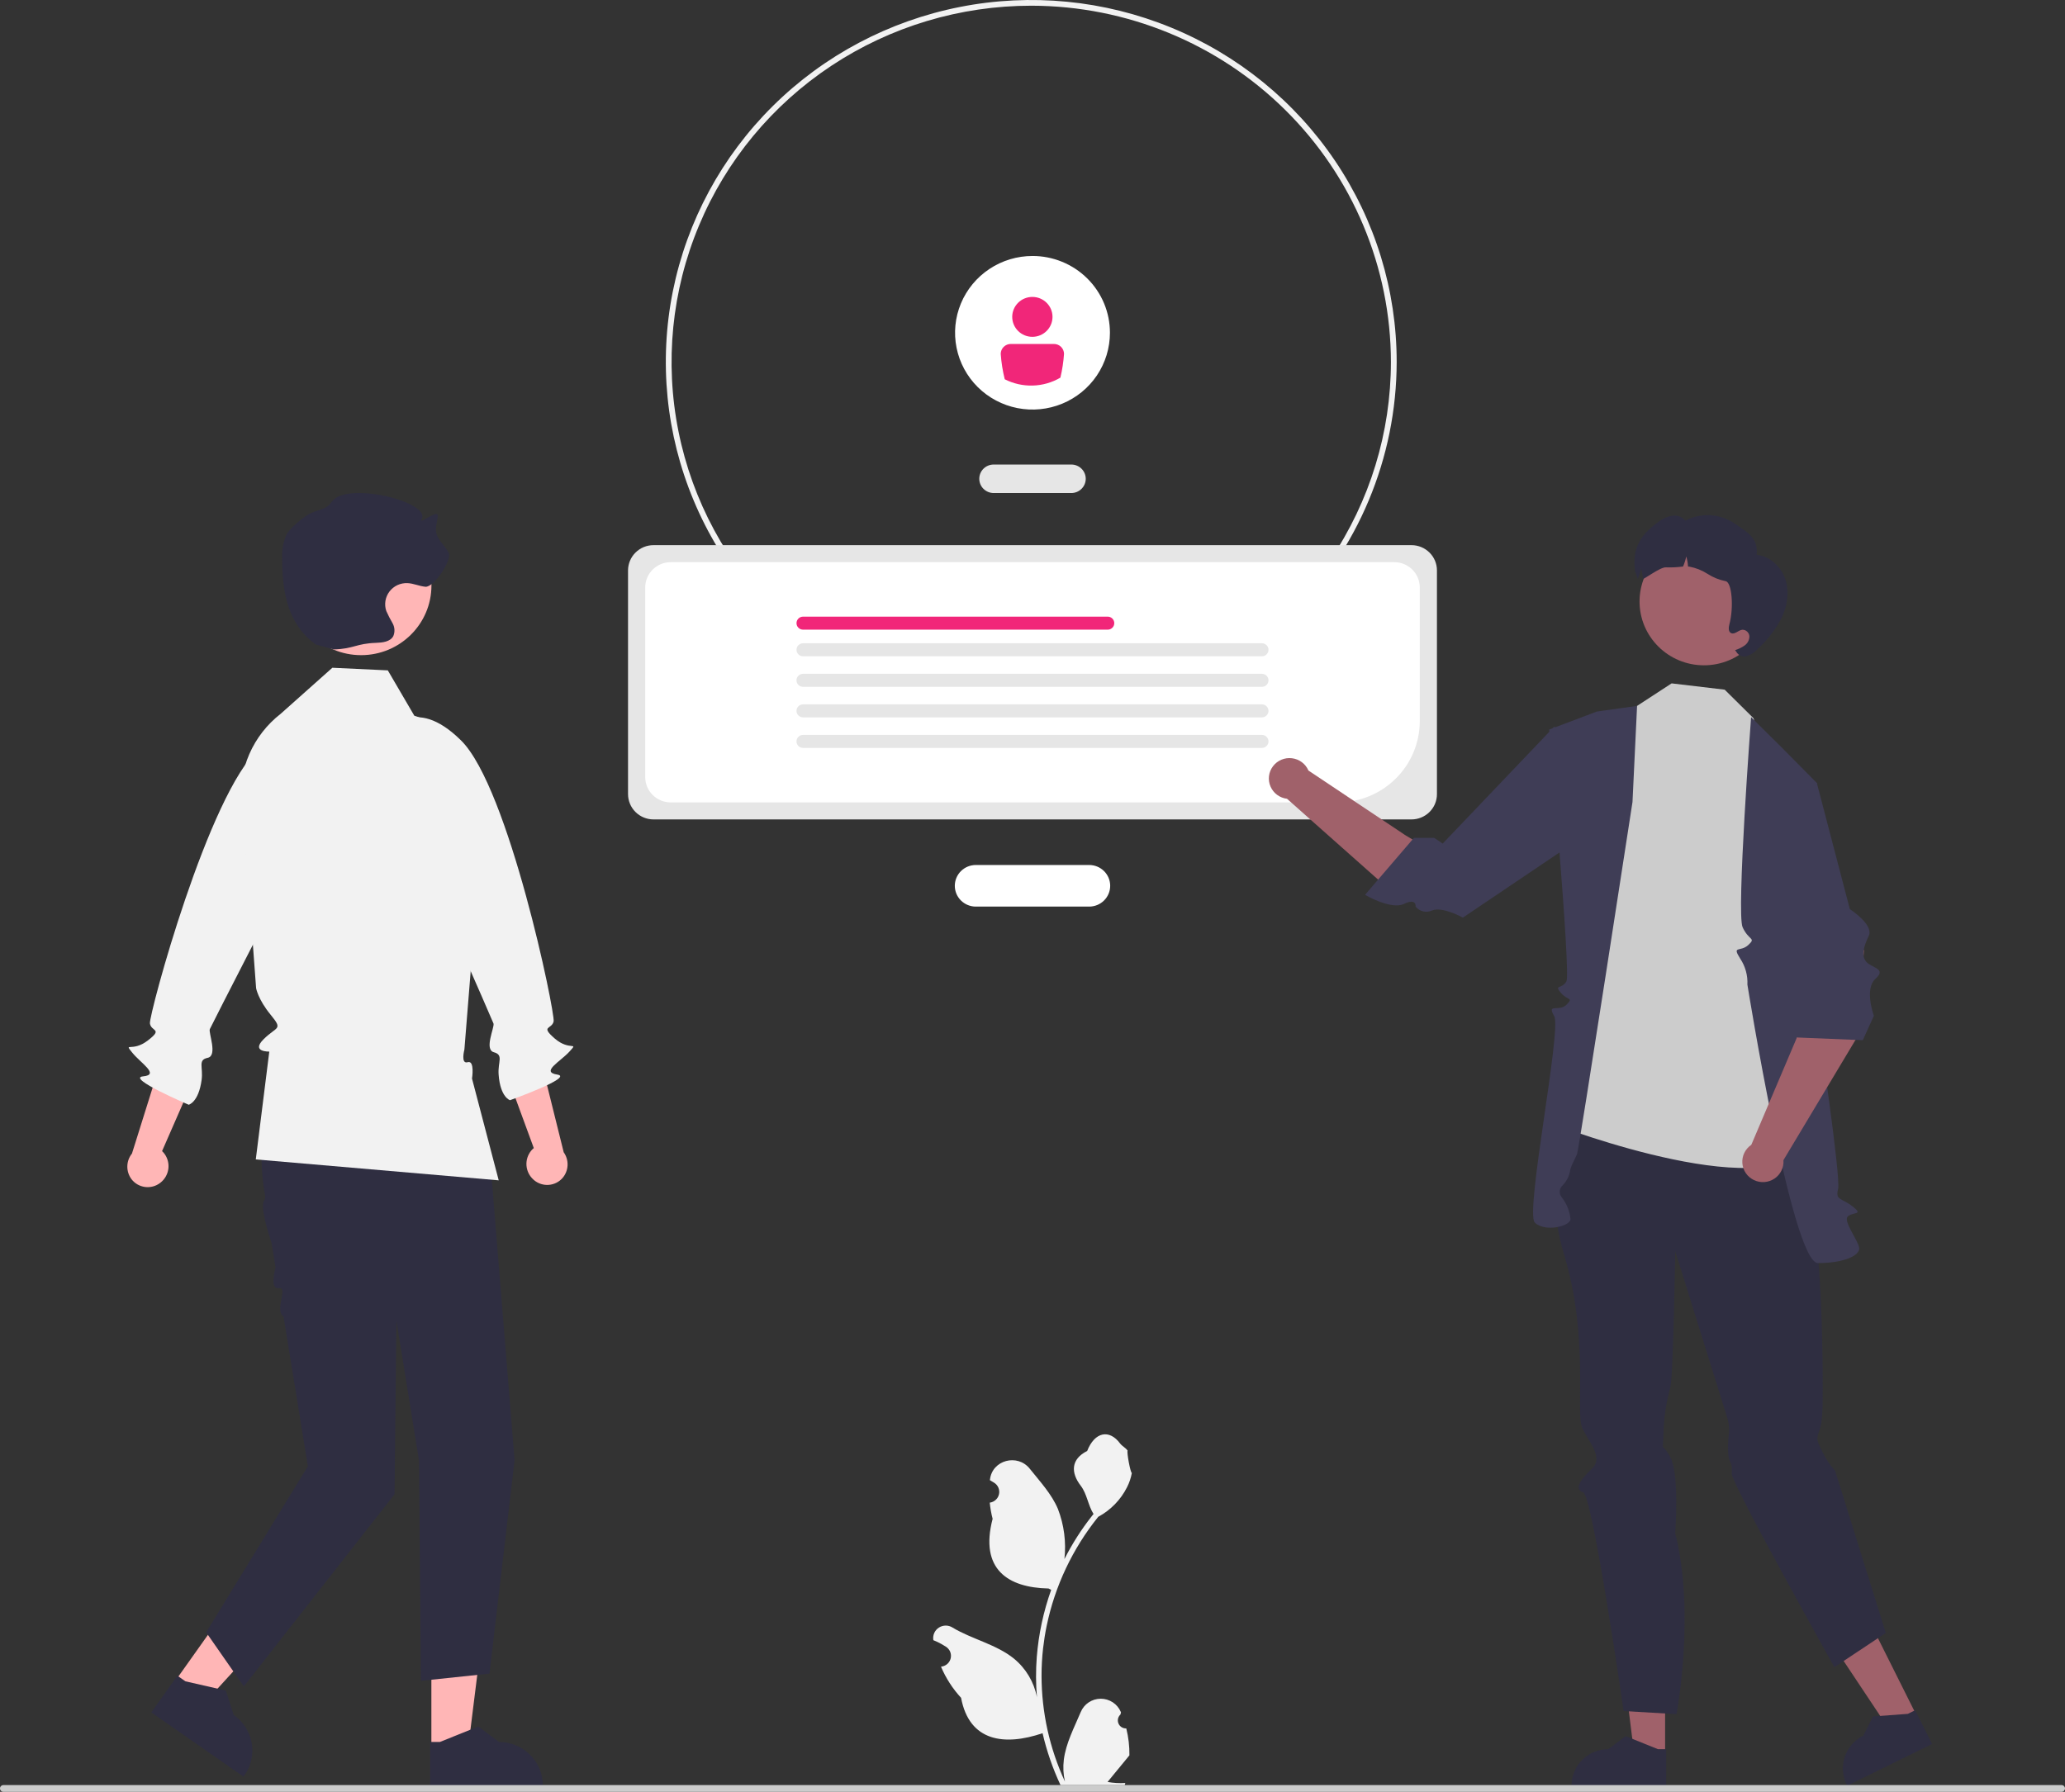 <svg width="106" height="92" viewBox="0 0 106 92" fill="none" xmlns="http://www.w3.org/2000/svg">
<rect x="0" y="0" width="106" height="92" fill="#333333" stroke="none"/>
<g clip-path="url(#clip0_187_1687)">
<path d="M57.814 88.743C57.729 88.747 57.645 88.725 57.573 88.68C57.501 88.635 57.445 88.569 57.413 88.491C57.38 88.413 57.372 88.328 57.39 88.245C57.408 88.163 57.451 88.088 57.514 88.031L57.542 87.919C57.538 87.91 57.535 87.901 57.531 87.892C57.445 87.692 57.302 87.521 57.119 87.402C56.935 87.282 56.721 87.219 56.501 87.219C56.282 87.22 56.067 87.285 55.885 87.406C55.703 87.527 55.561 87.699 55.477 87.9C55.141 88.701 54.713 89.504 54.608 90.352C54.561 90.727 54.581 91.106 54.666 91.474C53.877 89.769 53.467 87.916 53.464 86.04C53.464 85.569 53.49 85.099 53.543 84.631C53.587 84.248 53.647 83.867 53.725 83.489C54.148 81.438 55.056 79.515 56.374 77.879C57.013 77.534 57.529 77.004 57.853 76.359C57.971 76.128 58.054 75.88 58.1 75.625C58.028 75.635 57.828 74.549 57.883 74.482C57.782 74.331 57.603 74.256 57.493 74.109C56.948 73.377 56.197 73.505 55.806 74.499C54.968 74.918 54.96 75.612 55.474 76.28C55.801 76.705 55.846 77.28 56.133 77.734C56.103 77.772 56.072 77.808 56.043 77.846C55.503 78.532 55.033 79.27 54.639 80.048C54.735 79.177 54.621 78.295 54.306 77.476C53.986 76.713 53.387 76.07 52.86 75.41C52.227 74.617 50.928 74.963 50.817 75.968C50.816 75.978 50.815 75.987 50.813 75.997C50.892 76.041 50.968 76.087 51.043 76.136C51.138 76.199 51.211 76.288 51.253 76.392C51.295 76.496 51.305 76.611 51.28 76.72C51.256 76.83 51.198 76.93 51.115 77.006C51.033 77.083 50.929 77.133 50.817 77.15L50.805 77.152C50.833 77.432 50.882 77.709 50.953 77.981C50.276 80.573 51.737 81.516 53.822 81.559C53.868 81.582 53.913 81.606 53.959 81.628C53.563 82.739 53.314 83.897 53.22 85.072C53.166 85.765 53.169 86.462 53.229 87.154L53.226 87.13C53.075 86.359 52.66 85.664 52.051 85.162C51.148 84.427 49.871 84.156 48.896 83.565C48.793 83.499 48.672 83.464 48.549 83.463C48.426 83.463 48.305 83.498 48.201 83.563C48.097 83.628 48.014 83.722 47.962 83.832C47.91 83.943 47.891 84.066 47.907 84.187C47.909 84.195 47.91 84.204 47.911 84.213C48.057 84.271 48.198 84.339 48.335 84.415C48.413 84.459 48.49 84.505 48.565 84.554C48.659 84.617 48.732 84.706 48.775 84.81C48.817 84.914 48.826 85.028 48.802 85.138C48.777 85.248 48.72 85.347 48.637 85.424C48.554 85.501 48.45 85.551 48.338 85.568L48.327 85.57C48.319 85.571 48.312 85.572 48.303 85.574C48.552 86.161 48.9 86.702 49.334 87.172C49.757 89.434 51.573 89.649 53.516 88.99H53.517C53.73 89.908 54.039 90.801 54.439 91.656H57.732C57.743 91.619 57.754 91.582 57.765 91.546C57.46 91.565 57.154 91.546 56.853 91.492C57.098 91.195 57.342 90.895 57.586 90.599C57.592 90.593 57.597 90.587 57.602 90.581C57.726 90.429 57.851 90.278 57.975 90.126L57.975 90.126C57.981 89.66 57.927 89.195 57.814 88.743L57.814 88.743Z" fill="#F2F2F2"/>
<path d="M52.936 37.166C49.226 37.166 45.599 36.076 42.514 34.034C39.43 31.992 37.025 29.09 35.606 25.694C34.186 22.299 33.814 18.562 34.538 14.957C35.262 11.353 37.048 8.042 39.672 5.443C42.295 2.844 45.638 1.074 49.276 0.357C52.915 -0.36 56.686 0.008 60.114 1.415C63.542 2.821 66.471 5.203 68.532 8.259C70.594 11.315 71.694 14.908 71.694 18.583C71.688 23.51 69.71 28.233 66.193 31.717C62.677 35.2 57.909 37.16 52.936 37.166ZM52.936 0.293C49.284 0.293 45.715 1.365 42.678 3.375C39.642 5.385 37.276 8.241 35.879 11.584C34.481 14.926 34.115 18.603 34.828 22.151C35.54 25.699 37.299 28.958 39.881 31.516C42.463 34.074 45.752 35.816 49.334 36.522C52.915 37.227 56.627 36.865 60.001 35.481C63.375 34.096 66.258 31.752 68.287 28.744C70.315 25.737 71.398 22.2 71.398 18.583C71.393 13.734 69.446 9.085 65.984 5.656C62.523 2.227 57.831 0.298 52.936 0.293Z" fill="#F2F2F2"/>
<path d="M54.994 25.314H51.006C50.81 25.314 50.622 25.237 50.484 25.099C50.345 24.962 50.268 24.776 50.268 24.582C50.268 24.388 50.345 24.202 50.484 24.065C50.622 23.928 50.81 23.851 51.006 23.851H54.994C55.19 23.851 55.378 23.928 55.516 24.065C55.655 24.202 55.733 24.388 55.733 24.582C55.733 24.776 55.655 24.962 55.516 25.099C55.378 25.237 55.19 25.314 54.994 25.314Z" fill="#E6E6E6"/>
<path d="M55.91 46.548H50.09C49.804 46.548 49.53 46.435 49.328 46.235C49.126 46.035 49.012 45.763 49.012 45.48C49.012 45.197 49.126 44.925 49.328 44.725C49.53 44.525 49.804 44.412 50.09 44.412H55.91C56.196 44.412 56.47 44.525 56.672 44.725C56.874 44.925 56.988 45.197 56.988 45.48C56.988 45.763 56.874 46.035 56.672 46.235C56.47 46.435 56.196 46.548 55.91 46.548Z" fill="white"/>
<path d="M72.454 42.072H33.546C33.199 42.072 32.867 41.935 32.622 41.692C32.377 41.449 32.239 41.12 32.238 40.776V29.285C32.239 28.942 32.377 28.613 32.622 28.37C32.867 28.127 33.199 27.99 33.546 27.99H72.454C72.8 27.99 73.133 28.127 73.378 28.37C73.623 28.613 73.761 28.942 73.761 29.285V40.776C73.761 41.12 73.623 41.449 73.378 41.692C73.133 41.935 72.8 42.072 72.454 42.072Z" fill="#E6E6E6"/>
<path d="M68.674 41.198H34.428C34.081 41.198 33.749 41.061 33.504 40.818C33.259 40.575 33.121 40.246 33.121 39.903V30.16C33.121 29.816 33.259 29.487 33.504 29.244C33.749 29.001 34.081 28.865 34.428 28.864H71.572C71.919 28.865 72.251 29.001 72.496 29.244C72.741 29.487 72.879 29.816 72.879 30.16V37.031C72.878 38.136 72.435 39.195 71.646 39.976C70.858 40.758 69.789 41.197 68.674 41.198Z" fill="white"/>
<path d="M56.861 32.329H41.223C41.133 32.329 41.048 32.294 40.984 32.231C40.921 32.169 40.886 32.084 40.886 31.995C40.886 31.907 40.921 31.822 40.984 31.759C41.048 31.696 41.133 31.661 41.223 31.661H56.861C56.95 31.661 57.036 31.696 57.099 31.759C57.163 31.822 57.198 31.907 57.198 31.995C57.198 32.084 57.163 32.169 57.099 32.231C57.036 32.294 56.95 32.329 56.861 32.329Z" fill="#F12679"/>
<path d="M64.777 33.696H41.223C41.133 33.696 41.048 33.661 40.984 33.598C40.921 33.535 40.886 33.45 40.886 33.362C40.886 33.273 40.921 33.188 40.984 33.126C41.048 33.063 41.133 33.028 41.223 33.028H64.777C64.867 33.028 64.952 33.063 65.016 33.126C65.079 33.188 65.115 33.273 65.115 33.362C65.115 33.45 65.079 33.535 65.016 33.598C64.952 33.661 64.867 33.696 64.777 33.696Z" fill="#E6E6E6"/>
<path d="M64.777 35.264H41.223C41.178 35.264 41.134 35.256 41.093 35.239C41.052 35.222 41.015 35.198 40.984 35.167C40.952 35.136 40.928 35.099 40.91 35.058C40.894 35.018 40.885 34.974 40.885 34.93C40.885 34.886 40.894 34.843 40.91 34.802C40.928 34.762 40.952 34.725 40.984 34.694C41.015 34.663 41.052 34.638 41.093 34.621C41.134 34.605 41.178 34.596 41.223 34.596H64.777C64.866 34.596 64.952 34.632 65.015 34.694C65.078 34.757 65.114 34.842 65.114 34.93C65.114 35.019 65.078 35.104 65.015 35.166C64.952 35.229 64.866 35.264 64.777 35.264Z" fill="#E6E6E6"/>
<path d="M64.777 36.833H41.223C41.178 36.833 41.134 36.824 41.093 36.807C41.052 36.791 41.015 36.766 40.984 36.735C40.952 36.704 40.928 36.667 40.91 36.627C40.894 36.586 40.885 36.543 40.885 36.499C40.885 36.455 40.894 36.411 40.91 36.371C40.928 36.33 40.952 36.293 40.984 36.262C41.015 36.231 41.052 36.206 41.093 36.19C41.134 36.173 41.178 36.164 41.223 36.165H64.777C64.866 36.165 64.952 36.2 65.015 36.263C65.078 36.325 65.114 36.41 65.114 36.499C65.114 36.587 65.078 36.672 65.015 36.735C64.952 36.797 64.866 36.833 64.777 36.833Z" fill="#E6E6E6"/>
<path d="M64.777 38.401H41.223C41.178 38.401 41.134 38.393 41.093 38.376C41.052 38.359 41.015 38.334 40.984 38.303C40.952 38.272 40.928 38.236 40.91 38.195C40.894 38.154 40.885 38.111 40.885 38.067C40.885 38.023 40.894 37.98 40.91 37.939C40.928 37.898 40.952 37.861 40.984 37.831C41.015 37.8 41.052 37.775 41.093 37.758C41.134 37.741 41.178 37.733 41.223 37.733H64.777C64.866 37.733 64.952 37.768 65.015 37.831C65.078 37.894 65.114 37.978 65.114 38.067C65.114 38.156 65.078 38.24 65.015 38.303C64.952 38.366 64.866 38.401 64.777 38.401Z" fill="#E6E6E6"/>
<path d="M85.473 90.11L83.892 90.11L83.14 84.07L85.473 84.07L85.473 90.11Z" fill="#A0616A"/>
<path d="M85.528 91.744L80.668 91.743V91.683C80.668 91.186 80.867 90.709 81.222 90.357C81.576 90.006 82.058 89.808 82.559 89.808H82.559L83.447 89.141L85.104 89.808L85.528 89.808L85.528 91.744Z" fill="#2F2E41"/>
<path d="M98.395 88.105L96.979 88.8L93.598 83.719L95.689 82.693L98.395 88.105Z" fill="#A0616A"/>
<path d="M99.177 89.545L94.821 91.682L94.794 91.628C94.571 91.182 94.536 90.667 94.696 90.196C94.857 89.725 95.2 89.337 95.649 89.116L95.649 89.116L96.146 88.128L97.929 87.997L98.309 87.811L99.177 89.545Z" fill="#2F2E41"/>
<path d="M80.79 57.645C80.79 57.645 78.991 60.13 80.289 64.423C81.588 68.716 80.859 72.554 81.224 73.323C81.588 74.093 82.322 74.824 81.716 75.407C81.109 75.991 80.79 76.465 81.269 76.624C81.748 76.782 83.344 87.852 83.344 87.852L86.058 88.01C86.058 88.01 87.041 82.868 85.991 78.718C85.991 78.718 86.221 75.705 85.741 74.82C85.26 73.935 85.354 74.733 85.387 73.622C85.405 72.819 85.523 72.021 85.739 71.246C85.898 70.614 85.991 64.238 85.991 64.238L88.633 72.699C88.739 72.99 88.778 73.301 88.749 73.61C88.684 74.046 88.683 74.697 88.763 74.925C88.844 75.153 88.933 75.201 88.888 75.651C88.844 76.102 94.161 85.598 94.161 85.598L96.803 83.842L94.2 75.516C93.941 75.233 93.726 74.913 93.561 74.567C93.242 73.935 93.229 73.9 93.395 73.443C93.561 72.986 93.561 72.096 93.561 71.829C93.561 71.563 93.727 59.465 91.648 57.685C89.57 55.906 80.79 57.645 80.79 57.645Z" fill="#2F2E41"/>
<path d="M90.549 38.398L90.008 36.873L88.531 35.41L85.807 35.087L84.034 36.243L82.391 37.847L79.965 57.797C79.965 57.797 91.424 62.174 92.925 58.501L90.549 38.398Z" fill="#CCCCCC"/>
<path d="M91.478 38.398L89.887 36.821C89.887 36.821 89.127 46.899 89.451 47.608C89.774 48.316 90.156 48.135 89.744 48.519C89.331 48.902 88.888 48.521 89.331 49.224C89.592 49.617 89.721 50.083 89.697 50.554C89.697 50.554 91.99 64.851 93.319 64.851C94.648 64.851 95.481 64.465 95.434 64.073C95.387 63.68 94.603 62.703 94.847 62.46C95.092 62.217 95.694 62.4 95.097 61.943C94.501 61.485 94.205 61.632 94.353 61.046C94.501 60.461 93.372 52.874 93.372 52.874L93.261 40.2L91.478 38.398Z" fill="#3F3D56"/>
<path d="M84.034 36.243L81.972 36.532L79.522 37.458C79.522 37.458 80.641 49.966 80.408 50.385C80.174 50.804 79.759 50.542 80.114 50.966C80.469 51.389 80.789 51.201 80.408 51.588C80.026 51.974 79.384 51.485 79.779 52.169C80.174 52.852 78.271 62.267 78.784 62.772C79.296 63.277 80.616 62.963 80.616 62.59C80.576 62.188 80.423 61.805 80.174 61.485C80.103 61.404 80.063 61.3 80.063 61.193C80.063 61.085 80.103 60.981 80.174 60.9C80.383 60.7 80.527 60.443 80.586 60.162C80.617 59.876 80.843 59.524 80.951 59.261C81.06 58.998 83.799 41.177 83.799 41.177L84.034 36.243Z" fill="#3F3D56"/>
<path d="M75.239 46.091L76.168 45.61C75.008 44.573 72.128 42.876 72.128 42.876L67.164 39.561C67.091 39.392 66.975 39.244 66.826 39.133C66.678 39.023 66.503 38.953 66.318 38.931C66.134 38.908 65.947 38.935 65.775 39.007C65.605 39.079 65.456 39.194 65.344 39.342C65.233 39.489 65.162 39.663 65.14 39.846C65.118 40.028 65.144 40.214 65.218 40.383C65.291 40.552 65.407 40.7 65.556 40.81C65.705 40.92 65.88 40.99 66.065 41.012L71.628 45.949L75.239 46.091Z" fill="#A0616A"/>
<path d="M82.033 42.433L82.043 38.39L79.775 37.315L74.057 43.311L73.614 43.018H72.58L70.069 45.945C70.069 45.945 71.406 46.73 72.067 46.411C72.728 46.091 72.665 46.55 72.665 46.55C72.763 46.672 72.9 46.758 73.053 46.794C73.207 46.83 73.368 46.813 73.51 46.747C74.057 46.53 75.091 47.115 75.091 47.115L82.033 42.433Z" fill="#3F3D56"/>
<path d="M87.467 34.159C89.293 34.159 90.774 32.692 90.774 30.883C90.774 29.074 89.293 27.607 87.467 27.607C85.641 27.607 84.161 29.074 84.161 30.883C84.161 32.692 85.641 34.159 87.467 34.159Z" fill="#A0616A"/>
<path d="M91.459 31.715C91.146 32.32 90.727 32.865 90.222 33.324C90.076 33.488 89.891 33.611 89.683 33.684C89.579 33.717 89.466 33.714 89.364 33.673C89.262 33.633 89.178 33.559 89.126 33.463L89.064 33.38C89.242 33.326 89.409 33.244 89.559 33.138C89.634 33.084 89.695 33.013 89.737 32.931C89.778 32.849 89.8 32.759 89.799 32.667C89.793 32.576 89.752 32.49 89.684 32.428C89.617 32.365 89.527 32.331 89.434 32.333C89.228 32.358 89.043 32.597 88.858 32.505C88.709 32.429 88.73 32.214 88.773 32.051C89.003 31.202 88.907 29.885 88.576 29.839C88.246 29.773 87.933 29.645 87.651 29.464C87.369 29.282 87.053 29.157 86.723 29.094C86.699 29.091 86.675 29.09 86.649 29.087C86.64 28.912 86.609 28.739 86.558 28.571C86.522 28.748 86.467 28.921 86.394 29.087C86.108 29.126 85.819 29.14 85.53 29.13C85.222 29.095 84.337 29.805 84.331 29.708C84.321 29.532 84.29 29.359 84.239 29.191C84.203 29.369 84.148 29.541 84.075 29.707C84.072 29.714 84.07 29.72 84.067 29.726C83.973 29.499 83.946 29.245 83.948 29.435C83.751 28.228 84.143 27.501 85.143 26.785C85.342 26.627 85.579 26.522 85.831 26.48C85.957 26.46 86.086 26.473 86.205 26.516C86.325 26.56 86.431 26.634 86.513 26.73C86.897 26.529 87.329 26.433 87.763 26.452C88.197 26.472 88.617 26.606 88.981 26.84C89.7 27.318 90.268 27.636 90.172 28.489C90.854 28.554 91.43 29.097 91.645 29.739C91.859 30.383 91.748 31.102 91.459 31.715Z" fill="#2F2E41"/>
<path d="M95.679 48.783L93.307 48.446C92.505 49.775 92.22 53.313 92.22 53.313L89.898 58.779C89.744 58.883 89.621 59.024 89.54 59.19C89.459 59.356 89.424 59.54 89.438 59.723C89.451 59.907 89.513 60.084 89.618 60.236C89.723 60.388 89.866 60.51 90.033 60.59C90.201 60.67 90.386 60.705 90.572 60.691C90.757 60.678 90.936 60.615 91.089 60.512C91.243 60.408 91.366 60.266 91.446 60.1C91.527 59.934 91.562 59.75 91.547 59.566L95.359 53.204L95.679 48.783Z" fill="#A0616A"/>
<path d="M90.217 40.634L91.222 39.263L93.261 40.201L94.956 46.679C94.956 46.679 96.194 47.477 95.93 48.04C95.666 48.603 95.525 49.057 95.798 49.38C96.071 49.703 96.866 49.726 96.274 50.252C95.682 50.778 96.189 52.153 96.189 52.153L95.621 53.407L92.076 53.261L90.217 40.634Z" fill="#3F3D56"/>
<path d="M8.233 60.726C8.456 60.552 8.603 60.298 8.641 60.019C8.679 59.74 8.605 59.457 8.436 59.23C8.401 59.185 8.362 59.142 8.319 59.103L9.833 55.641L8.33 54.262L6.774 59.227C6.624 59.413 6.54 59.643 6.536 59.882C6.532 60.12 6.607 60.352 6.75 60.544C6.833 60.652 6.936 60.743 7.054 60.811C7.172 60.88 7.303 60.924 7.439 60.943C7.574 60.961 7.712 60.953 7.844 60.919C7.977 60.885 8.101 60.825 8.21 60.743C8.218 60.737 8.225 60.731 8.233 60.726Z" fill="#FFB6B6"/>
<path d="M17.026 38.263C17.026 38.263 15.906 36.153 13.307 38.432C10.707 40.711 7.636 52.117 7.696 52.546C7.755 52.975 8.391 52.805 7.587 53.423C6.783 54.04 6.339 53.486 6.783 54.04C7.228 54.595 8.221 55.183 7.342 55.265C6.462 55.348 9.687 56.722 9.687 56.722C9.687 56.722 10.194 56.602 10.35 55.442C10.437 54.791 10.141 54.421 10.662 54.312C11.184 54.204 10.695 53.026 10.77 52.841C10.845 52.656 15.008 44.562 15.008 44.562L17.026 38.263Z" fill="#F2F2F2"/>
<path d="M22.143 89.798L24.025 89.798L24.921 82.606L22.143 82.606L22.143 89.798Z" fill="#FFB6B6"/>
<path d="M22.077 91.744L27.865 91.743V91.671C27.865 91.079 27.627 90.511 27.205 90.093C26.782 89.674 26.209 89.439 25.612 89.439H25.612L24.555 88.644L22.582 89.439L22.077 89.439L22.077 91.744Z" fill="#2F2E41"/>
<path d="M8.95 86.368L10.49 87.441L15.399 82.068L13.126 80.485L8.95 86.368Z" fill="#FFB6B6"/>
<path d="M7.767 87.922L12.501 91.22L12.543 91.161C12.887 90.677 13.023 90.077 12.92 89.494C12.817 88.911 12.485 88.392 11.996 88.052L11.996 88.051L11.593 86.799L9.518 86.325L9.105 86.037L7.767 87.922Z" fill="#2F2E41"/>
<path d="M14.644 54.017L14.488 54.348C13.46 56.524 13.197 58.956 13.596 61.325C13.626 61.418 13.62 61.518 13.58 61.606C13.332 61.894 13.721 63.145 13.944 63.843L14.145 65.078C14.145 65.078 13.812 66.225 14.318 66.141C14.823 66.057 14.07 67.28 14.553 67.587L15.804 75.284L10.582 83.81L12.517 86.588L20.252 76.721L20.349 67.812L21.509 74.996L21.606 86.3L25.125 85.93L26.414 74.971L25.184 59.814L23.25 53.243L14.644 54.017Z" fill="#2F2E41"/>
<path d="M17.061 34.285L19.907 34.419L21.268 36.748C21.872 36.928 22.427 37.239 22.893 37.66C23.359 38.08 23.724 38.599 23.96 39.177L24.846 41.347L23.838 53.889C23.838 53.889 23.636 54.648 24.008 54.537C24.38 54.426 24.229 55.377 24.229 55.377L25.6 60.603L13.13 59.529L13.823 53.992C13.823 53.992 12.86 54.023 13.537 53.352C14.214 52.681 14.543 52.895 13.893 52.102C13.242 51.309 13.146 50.735 13.146 50.735L12.856 46.807L12.377 41.279C12.302 40.402 12.447 39.52 12.8 38.713C13.154 37.905 13.705 37.197 14.403 36.653L17.061 34.285Z" fill="#F2F2F2"/>
<path d="M18.537 33.638C20.53 33.638 22.147 32.037 22.147 30.062C22.147 28.087 20.53 26.486 18.537 26.486C16.543 26.486 14.927 28.087 14.927 30.062C14.927 32.037 16.543 33.638 18.537 33.638Z" fill="#FFB6B6"/>
<path d="M17.142 33.344C18.178 33.311 18.272 33.04 19.308 33.006C19.638 32.995 20.027 32.951 20.187 32.664C20.233 32.557 20.254 32.441 20.247 32.324C20.24 32.208 20.206 32.094 20.148 31.993C20.03 31.792 19.923 31.584 19.829 31.371C19.772 31.204 19.757 31.026 19.785 30.852C19.814 30.677 19.884 30.513 19.991 30.372C20.098 30.231 20.238 30.118 20.399 30.042C20.56 29.967 20.737 29.932 20.915 29.939C21.23 29.953 21.526 30.099 21.841 30.126C22.272 30.163 23.225 28.753 23.027 28.372C22.834 28.001 22.445 27.722 22.384 27.309C22.344 27.039 22.456 26.77 22.471 26.498C22.494 26.094 21.46 27.005 21.65 26.646C22.114 25.767 17.738 24.676 17.017 25.778C16.748 26.19 16.268 26.162 15.84 26.409C15.56 26.571 14.852 27.13 14.691 27.479C14.543 27.834 14.473 28.217 14.486 28.602C14.479 30.389 14.754 32.034 16.21 33.091" fill="#2F2E41"/>
<path d="M27.39 60.572C27.177 60.385 27.046 60.123 27.025 59.842C27.004 59.561 27.095 59.283 27.277 59.067C27.315 59.024 27.356 58.984 27.401 58.947L26.099 55.401L27.682 54.114L28.936 59.162C29.075 59.357 29.145 59.592 29.134 59.83C29.124 60.068 29.035 60.296 28.88 60.478C28.791 60.581 28.683 60.666 28.561 60.727C28.439 60.788 28.306 60.825 28.169 60.836C28.033 60.846 27.896 60.83 27.766 60.788C27.636 60.746 27.515 60.679 27.411 60.591C27.404 60.584 27.397 60.578 27.39 60.572Z" fill="#FFB6B6"/>
<path d="M19.965 37.629C19.965 37.629 21.211 35.589 23.668 38.018C26.125 40.446 28.504 52.014 28.419 52.439C28.333 52.863 27.709 52.656 28.474 53.32C29.239 53.984 29.716 53.456 29.239 53.984C28.762 54.511 27.735 55.039 28.608 55.174C29.482 55.308 26.179 56.489 26.179 56.489C26.179 56.489 25.68 56.339 25.595 55.172C25.547 54.517 25.865 54.165 25.351 54.026C24.837 53.887 25.396 52.74 25.332 52.551C25.268 52.361 21.6 44.036 21.6 44.036L19.965 37.629Z" fill="#F2F2F2"/>
<path d="M56.975 17.085C56.975 17.865 56.742 18.627 56.306 19.276C55.869 19.924 55.248 20.43 54.522 20.728C53.796 21.027 52.996 21.105 52.225 20.953C51.454 20.801 50.746 20.426 50.19 19.875C49.634 19.323 49.255 18.621 49.102 17.856C48.948 17.091 49.026 16.299 49.327 15.578C49.628 14.857 50.137 14.242 50.791 13.808C51.444 13.375 52.213 13.143 52.999 13.143C53.521 13.142 54.038 13.244 54.521 13.442C55.003 13.639 55.442 13.93 55.811 14.296C56.181 14.662 56.473 15.097 56.673 15.575C56.873 16.054 56.975 16.567 56.975 17.085Z" fill="white"/>
<path d="M52.993 17.294C53.564 17.294 54.027 16.835 54.027 16.269C54.027 15.704 53.564 15.245 52.993 15.245C52.422 15.245 51.959 15.704 51.959 16.269C51.959 16.835 52.422 17.294 52.993 17.294Z" fill="#F12679"/>
<path d="M54.101 17.66H51.886C51.748 17.66 51.617 17.714 51.52 17.81C51.423 17.906 51.369 18.036 51.369 18.172C51.4 18.61 51.469 19.046 51.575 19.473C52.02 19.699 52.515 19.811 53.015 19.796C53.514 19.782 54.002 19.642 54.432 19.389C54.527 18.989 54.589 18.582 54.618 18.172C54.618 18.036 54.563 17.906 54.467 17.81C54.37 17.714 54.238 17.66 54.101 17.66Z" fill="#F12679"/>
<path d="M7.77938e-07 91.826C-6.80606e-05 91.849 0.004 91.871 0.013 91.893C0.022 91.914 0.035 91.933 0.051 91.949C0.068 91.965 0.087 91.978 0.108 91.987C0.13 91.996 0.153 92 0.176 92H105.824C105.871 92 105.916 91.982 105.949 91.949C105.981 91.916 106 91.872 106 91.826C106 91.78 105.981 91.736 105.949 91.703C105.916 91.67 105.871 91.652 105.824 91.652H0.176C0.153 91.652 0.13 91.656 0.108 91.665C0.087 91.674 0.068 91.686 0.051 91.703C0.035 91.719 0.022 91.738 0.013 91.759C0.004 91.78 -6.72765e-05 91.803 7.77938e-07 91.826Z" fill="#CCCCCC"/>
</g>
<defs>
<clipPath id="clip0_187_1687">
<rect width="106" height="92" fill="white"/>
</clipPath>
</defs>
</svg>
